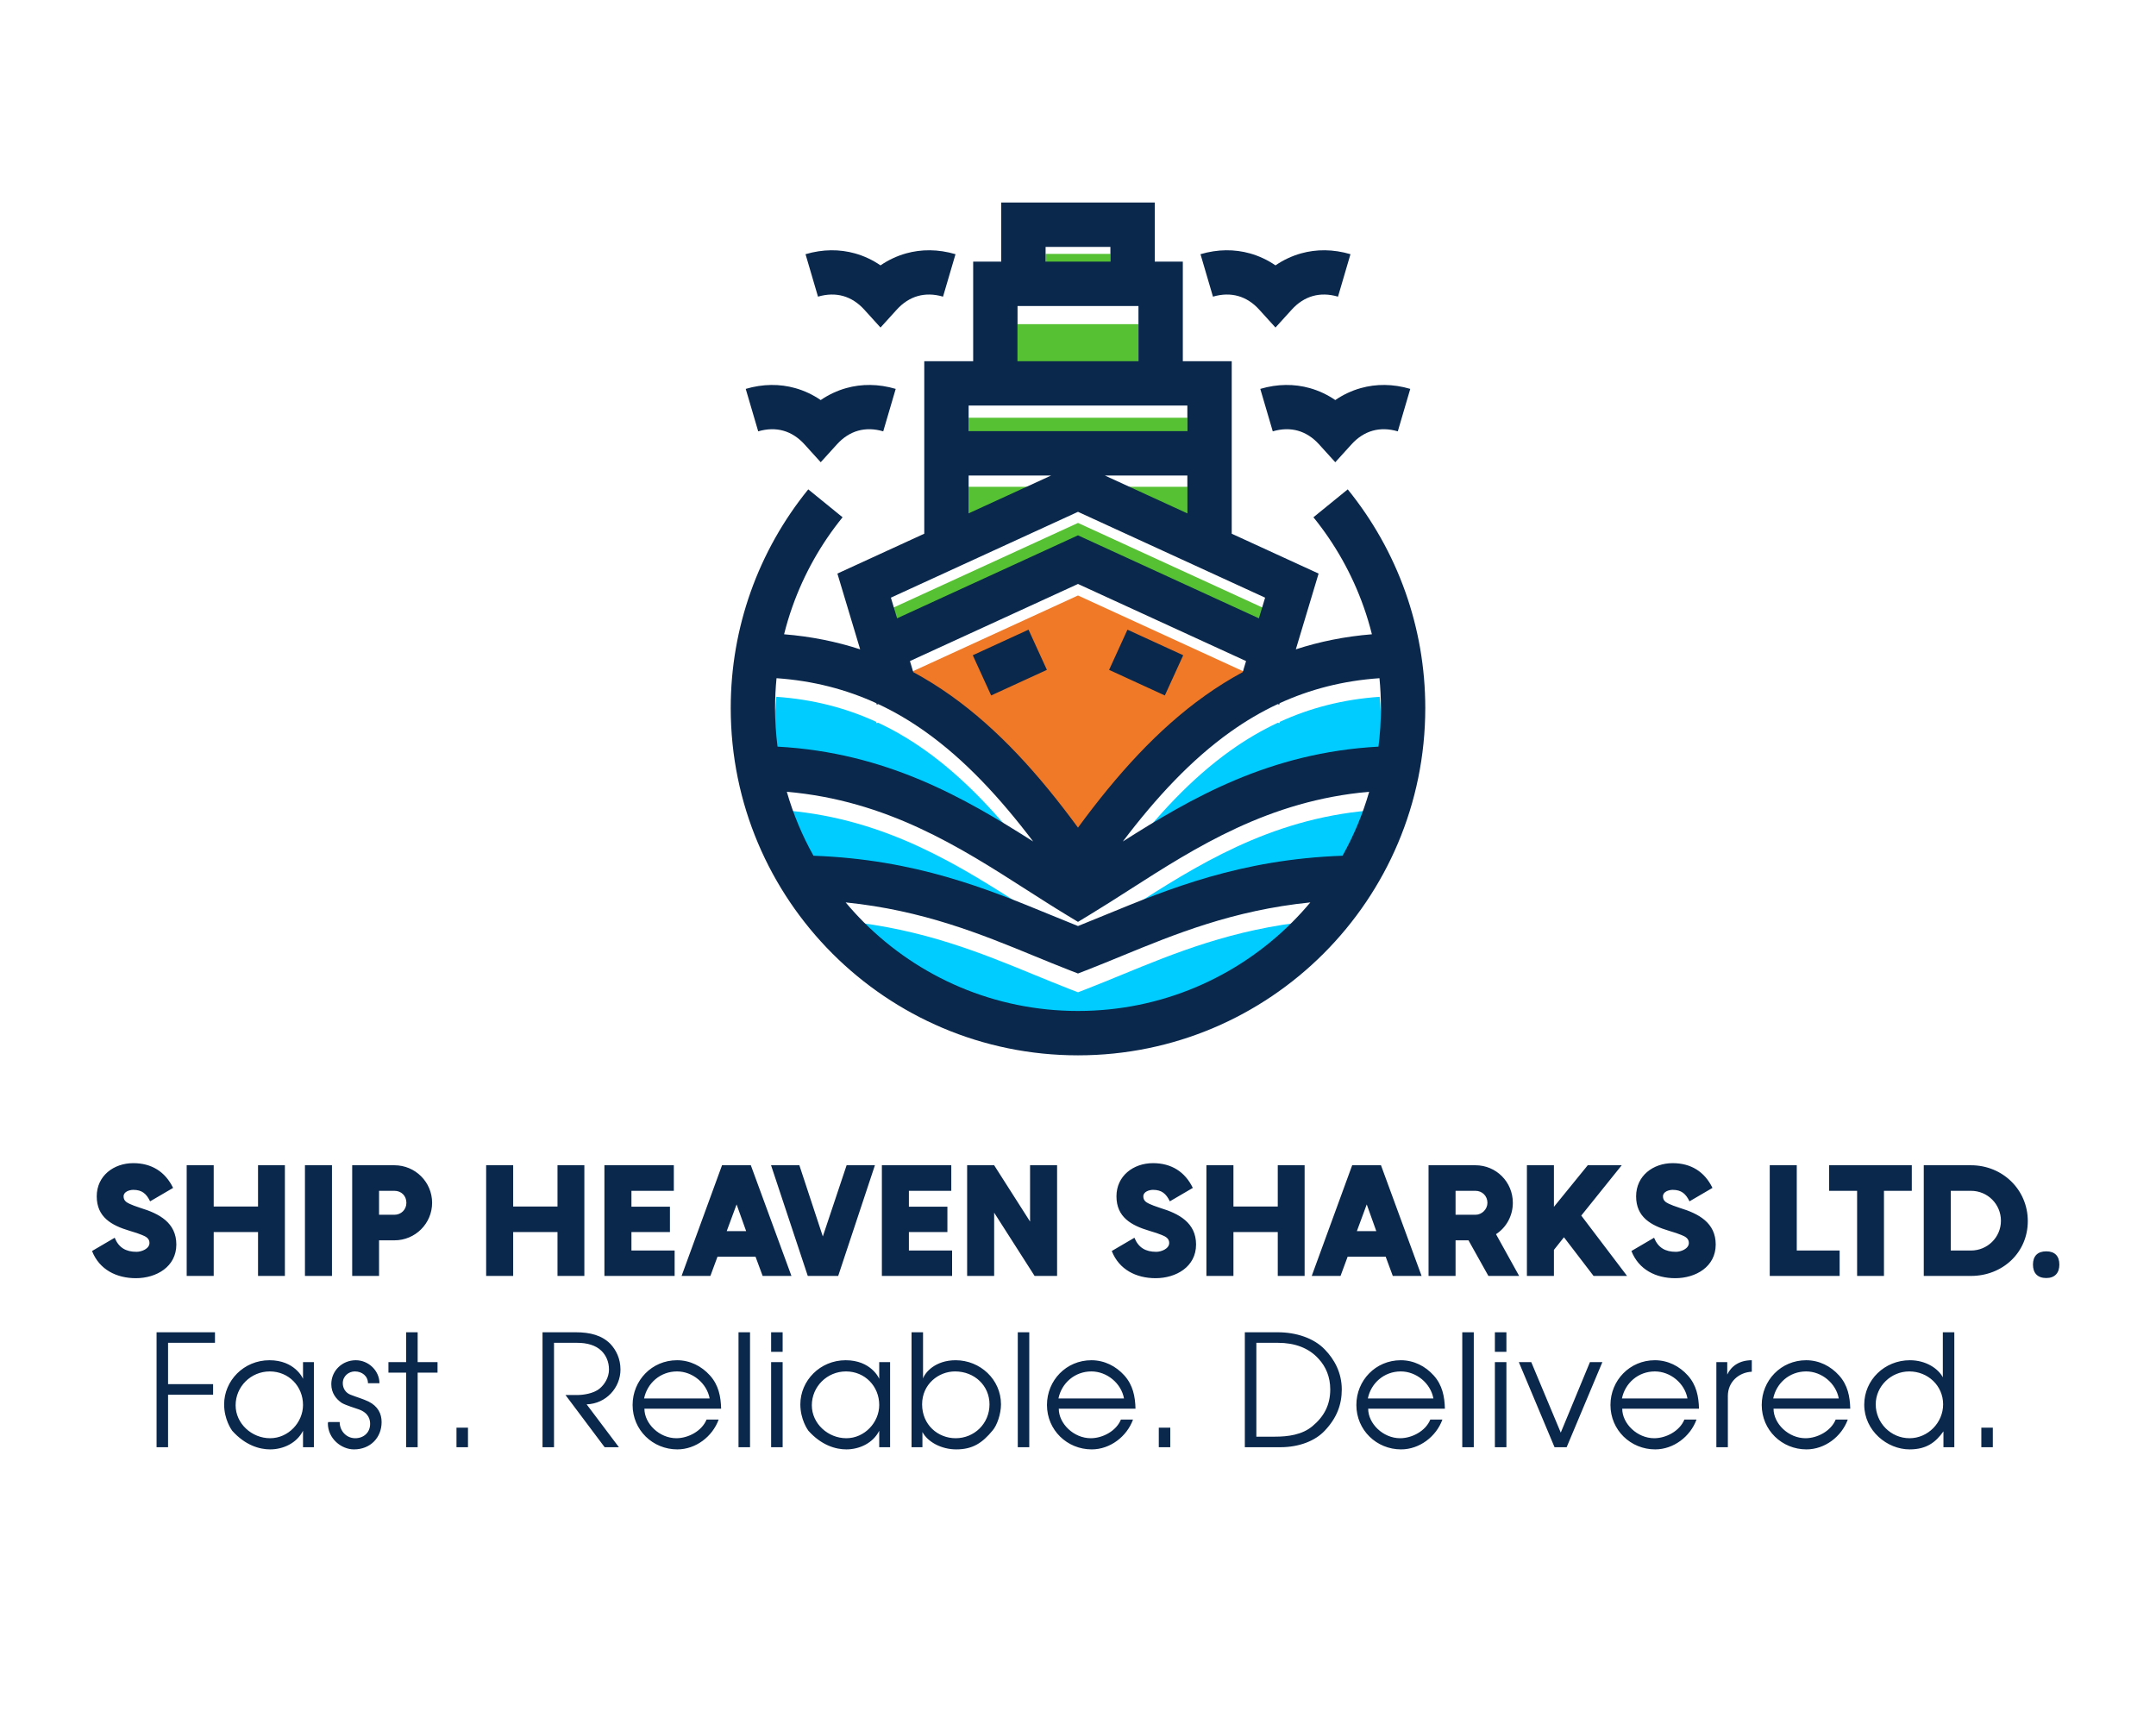 <?xml version="1.0" encoding="UTF-8" standalone="no" ?>
<!DOCTYPE svg PUBLIC "-//W3C//DTD SVG 1.1//EN" "http://www.w3.org/Graphics/SVG/1.1/DTD/svg11.dtd">
<svg xmlns="http://www.w3.org/2000/svg" xmlns:xlink="http://www.w3.org/1999/xlink" version="1.1" width="1280" height="1024" viewBox="0 0 1280 1024" xml:space="preserve">
<desc>Created with Fabric.js 5.3.0</desc>
<defs>
</defs>
<g transform="matrix(1 0 0 1 640 512)" id="background-logo"  >
<rect style="stroke: none; stroke-width: 0; stroke-dasharray: none; stroke-linecap: butt; stroke-dashoffset: 0; stroke-linejoin: miter; stroke-miterlimit: 4; fill: rgb(255,255,255); fill-opacity: 0; fill-rule: nonzero; opacity: 1;"  paint-order="stroke"  x="-640" y="-512" rx="0" ry="0" width="1280" height="1024" />
</g>
<g transform="matrix(1.921 0 0 1.921 638.631 724.619)" id="text-logo"  >
<g style=""  paint-order="stroke"   >
		<g transform="matrix(1 0 0 1 0 0)" id="text-logo-path-0"  >
<path style="stroke: none; stroke-width: 0; stroke-dasharray: none; stroke-linecap: butt; stroke-dashoffset: 0; stroke-linejoin: miter; stroke-miterlimit: 4; fill: rgb(10,39,76); fill-rule: nonzero; opacity: 1;"  paint-order="stroke"  transform=" translate(-305.35, 17.075)" d="M 14.9 0.7 C 21.25 0.7 27.4 -2.85 27.4 -9.7 C 27.4 -16.45 22.1 -19.25 16.35 -21 C 14.8 -21.5 13.65 -21.95 12.9 -22.3 C 11.85 -22.8 11.1 -23.35 11.1 -24.6 C 11.1 -26.05 12.95 -26.6 14.1 -26.6 C 16.8 -26.6 18.15 -25.4 19.3 -23.05 L 26.4 -27.2 C 23.95 -32.25 19.7 -34.85 14.1 -34.85 C 8 -34.85 2.8 -30.9 2.8 -24.6 C 2.8 -18.15 7.4 -15.6 12.95 -13.95 C 14.7 -13.45 15.95 -13 16.8 -12.65 C 17.95 -12.2 19.1 -11.6 19.1 -10.2 C 19.1 -8.35 16.6 -7.45 15.1 -7.45 C 11.85 -7.45 9.6 -8.7 8.35 -11.8 L 1.35 -7.7 C 3.6 -1.95 8.9 0.7 14.9 0.7 Z M 52.65 -34.2 L 52.65 -21.45 L 38.95 -21.45 L 38.95 -34.2 L 30.6 -34.2 L 30.6 0 L 38.95 0 L 38.95 -13.55 L 52.65 -13.55 L 52.65 0 L 60.95 0 L 60.95 -34.2 Z M 67.15 -34.2 L 67.15 0 L 75.5 0 L 75.5 -34.2 Z M 94.8 -34.2 L 81.75 -34.2 L 81.75 0 L 90.05 0 L 90.05 -11 L 94.8 -11 C 101.25 -11 106.45 -16.2 106.45 -22.6 C 106.45 -29 101.25 -34.2 94.8 -34.2 Z M 90.05 -18.9 L 90.05 -26.3 L 94.8 -26.3 C 96.95 -26.3 98.5 -24.75 98.5 -22.6 C 98.5 -20.5 96.9 -18.9 94.8 -18.9 Z M 145.2 -34.2 L 145.2 -21.45 L 131.5 -21.45 L 131.5 -34.2 L 123.15 -34.2 L 123.15 0 L 131.5 0 L 131.5 -13.55 L 145.2 -13.55 L 145.2 0 L 153.5 0 L 153.5 -34.2 Z M 168.05 -7.85 L 168.05 -13.55 L 179.95 -13.55 L 179.95 -21.4 L 168.05 -21.4 L 168.05 -26.3 L 181.15 -26.3 L 181.15 -34.2 L 159.7 -34.2 L 159.7 0 L 181.4 0 L 181.4 -7.85 Z M 208.6 0 L 217.5 0 L 204.95 -34.2 L 196.05 -34.2 L 183.55 0 L 192.45 0 L 194.65 -5.95 L 206.4 -5.95 Z M 197.5 -13.85 L 200.55 -22.1 L 203.5 -13.85 Z M 234.55 -34.2 L 227.2 -12.2 L 219.95 -34.2 L 211.2 -34.2 L 222.55 0 L 231.95 0 L 243.3 -34.2 Z M 253.8 -7.85 L 253.8 -13.55 L 265.7 -13.55 L 265.7 -21.4 L 253.8 -21.4 L 253.8 -26.3 L 266.9 -26.3 L 266.9 -34.2 L 245.45 -34.2 L 245.45 0 L 267.15 0 L 267.15 -7.85 Z M 291.25 -34.2 L 291.25 -16.8 L 280.15 -34.2 L 271.8 -34.2 L 271.8 0 L 280.15 0 L 280.15 -19.55 L 292.65 0 L 299.6 0 L 299.6 -34.2 Z M 330.05 0.7 C 336.4 0.7 342.55 -2.85 342.55 -9.7 C 342.55 -16.45 337.25 -19.25 331.5 -21 C 329.95 -21.5 328.8 -21.95 328.05 -22.3 C 327 -22.8 326.25 -23.35 326.25 -24.6 C 326.25 -26.05 328.1 -26.6 329.25 -26.6 C 331.95 -26.6 333.3 -25.4 334.45 -23.05 L 341.55 -27.2 C 339.1 -32.25 334.85 -34.85 329.25 -34.85 C 323.15 -34.85 317.95 -30.9 317.95 -24.6 C 317.95 -18.15 322.55 -15.6 328.1 -13.95 C 329.85 -13.45 331.1 -13 331.95 -12.65 C 333.1 -12.2 334.25 -11.6 334.25 -10.2 C 334.25 -8.35 331.75 -7.45 330.25 -7.45 C 327 -7.45 324.75 -8.7 323.5 -11.8 L 316.5 -7.7 C 318.75 -1.95 324.05 0.7 330.05 0.7 Z M 367.8 -34.2 L 367.8 -21.45 L 354.1 -21.45 L 354.1 -34.2 L 345.75 -34.2 L 345.75 0 L 354.1 0 L 354.1 -13.55 L 367.8 -13.55 L 367.8 0 L 376.1 0 L 376.1 -34.2 Z M 403.35 0 L 412.25 0 L 399.7 -34.2 L 390.8 -34.2 L 378.3 0 L 387.2 0 L 389.4 -5.95 L 401.15 -5.95 Z M 392.25 -13.85 L 395.3 -22.1 L 398.25 -13.85 Z M 426.75 -11 L 432.9 0 L 442.4 0 L 435.25 -12.9 C 438.55 -15.05 440.45 -18.7 440.45 -22.6 C 440.45 -29.05 435.3 -34.2 428.9 -34.2 L 414.4 -34.2 L 414.4 0 L 422.75 0 L 422.75 -11 Z M 422.75 -18.9 L 422.75 -26.3 L 428.9 -26.3 C 431 -26.3 432.6 -24.7 432.6 -22.6 C 432.6 -20.6 430.9 -18.9 428.9 -18.9 Z M 465.4 0 L 475.75 0 L 461.6 -18.65 L 474.1 -34.2 L 463.6 -34.2 L 453.15 -21.35 L 453.15 -34.2 L 444.8 -34.2 L 444.8 0 L 453.15 0 L 453.15 -8.05 L 456.25 -11.95 Z M 490.65 0.7 C 497 0.7 503.15 -2.85 503.15 -9.7 C 503.15 -16.45 497.85 -19.25 492.1 -21 C 490.55 -21.5 489.4 -21.95 488.65 -22.3 C 487.6 -22.8 486.85 -23.35 486.85 -24.6 C 486.85 -26.05 488.7 -26.6 489.85 -26.6 C 492.55 -26.6 493.9 -25.4 495.05 -23.05 L 502.15 -27.2 C 499.7 -32.25 495.45 -34.85 489.85 -34.85 C 483.75 -34.85 478.55 -30.9 478.55 -24.6 C 478.55 -18.15 483.15 -15.6 488.7 -13.95 C 490.45 -13.45 491.7 -13 492.55 -12.65 C 493.7 -12.2 494.85 -11.6 494.85 -10.2 C 494.85 -8.35 492.35 -7.45 490.85 -7.45 C 487.6 -7.45 485.35 -8.7 484.1 -11.8 L 477.1 -7.7 C 479.35 -1.95 484.65 0.7 490.65 0.7 Z M 528.2 -7.85 L 528.2 -34.2 L 519.85 -34.2 L 519.85 0 L 541.45 0 L 541.45 -7.85 Z M 563.75 -26.3 L 563.75 -34.2 L 538.2 -34.2 L 538.2 -26.3 L 546.85 -26.3 L 546.85 0 L 555.15 0 L 555.15 -26.3 Z M 582.05 -34.2 L 567.45 -34.2 L 567.45 0 L 582.05 0 C 591.8 0 599.6 -7.2 599.6 -16.95 C 599.6 -26.65 591.8 -34.2 582.05 -34.2 Z M 575.8 -7.85 L 575.8 -26.3 L 582.05 -26.3 C 587.2 -26.3 591.3 -22.15 591.3 -17.05 C 591.3 -11.9 587.1 -7.85 582.05 -7.85 Z M 601.2 -3.5 C 601.2 -0.85 602.65 0.65 605.3 0.65 C 607.95 0.65 609.35 -0.9 609.35 -3.5 C 609.35 -6.15 607.95 -7.6 605.3 -7.6 C 602.65 -7.6 601.2 -6.15 601.2 -3.5 Z" stroke-linecap="round" />
</g>
</g>
</g>
<g transform="matrix(1.921 0 0 1.921 638.04 825.629)" id="tagline-b3b37987-d467-45e7-8d71-82a7a104af10-logo"  >
<g style=""  paint-order="stroke"   >
		<g transform="matrix(1 0 0 1 0 0)" id="tagline-b3b37987-d467-45e7-8d71-82a7a104af10-logo-path-0"  >
<path style="stroke: none; stroke-width: 0; stroke-dasharray: none; stroke-linecap: butt; stroke-dashoffset: 0; stroke-linejoin: miter; stroke-miterlimit: 4; fill: rgb(10,39,76); fill-rule: nonzero; opacity: 1;"  paint-order="stroke"  transform=" translate(-287.4, 17.425)" d="M 21.7 -32.26 L 21.7 -35.52 L 3.65 -35.52 L 3.65 0 L 7.2 0 L 7.2 -16.22 L 21.12 -16.22 L 21.12 -19.49 L 7.2 -19.49 L 7.2 -32.26 Z M 52.27 0 L 52.27 -26.3 L 48.91 -26.3 L 48.91 -21.12 C 48.82 -21.41 46.32 -26.88 38.54 -26.88 C 30.58 -26.88 24.53 -20.54 24.53 -13.25 C 24.53 -8.64 26.74 -5.47 27.02 -5.09 C 31.06 -0.58 35.47 0.67 38.74 0.67 C 42.77 0.67 46.99 -1.25 48.91 -5.09 L 48.91 0 Z M 48.91 -13.06 C 48.91 -7.68 44.4 -2.78 38.74 -2.78 C 33.07 -2.78 28.08 -7.3 28.08 -12.96 C 28.08 -18.72 32.78 -23.42 38.64 -23.42 C 44.5 -23.42 48.91 -18.82 48.91 -13.06 Z M 73.2 -7.78 C 73.2 -10.37 72.05 -12.67 69.17 -14.11 C 67.34 -14.98 65.52 -15.46 63.6 -16.22 C 62.06 -16.8 61.2 -18.24 61.2 -19.78 C 61.2 -21.98 63.02 -23.42 64.94 -23.42 C 67.15 -23.42 68.98 -21.98 68.98 -19.78 L 72.53 -19.78 C 72.53 -23.62 69.17 -26.88 65.23 -26.88 C 61.01 -26.88 57.65 -23.62 57.65 -19.49 C 57.65 -16.7 59.18 -14.88 60.82 -13.73 C 62.06 -12.96 65.33 -12 66.1 -11.71 C 69.36 -10.56 69.65 -8.35 69.65 -7.2 C 69.65 -4.51 67.63 -2.78 65.04 -2.78 C 62.35 -2.78 60.24 -4.99 60.24 -7.78 L 56.69 -7.78 C 56.69 -7.68 56.59 -7.49 56.59 -7.39 C 56.59 -2.69 60.72 0.67 64.66 0.67 C 69.74 0.67 73.2 -2.98 73.2 -7.78 Z M 90.48 -23.04 L 90.48 -26.3 L 84.34 -26.3 L 84.34 -35.52 L 80.78 -35.52 L 80.78 -26.3 L 75.31 -26.3 L 75.31 -23.04 L 80.78 -23.04 L 80.78 0 L 84.34 0 L 84.34 -23.04 Z M 99.89 0 L 99.89 -6.05 L 96.34 -6.05 L 96.34 0 Z M 147.02 -24 C 147.02 -27.36 145.68 -30.05 143.86 -31.97 C 141.26 -34.56 137.71 -35.52 133.2 -35.52 L 122.93 -35.52 L 122.93 0 L 126.48 0 L 126.48 -32.26 L 133.68 -32.26 C 136.56 -32.26 139.34 -31.58 141.17 -29.76 C 142.51 -28.42 143.47 -26.5 143.47 -24 C 143.47 -21.6 142.13 -19.39 140.59 -18.14 C 138.67 -16.51 135.31 -16.13 133.68 -16.13 L 130.03 -16.13 L 142.13 0 L 146.54 0 L 136.56 -13.25 C 142.61 -13.44 147.02 -18.43 147.02 -24 Z M 178.13 -11.9 C 178.03 -15.65 177.36 -19.2 174.67 -22.18 C 172.08 -25.06 168.53 -26.88 164.5 -26.88 C 156.72 -26.88 150.77 -20.64 150.77 -13.06 C 150.77 -5.28 157.01 0.67 164.59 0.67 C 170.26 0.67 175.44 -3.26 177.36 -8.54 L 173.62 -8.54 C 172.18 -4.99 167.95 -2.78 164.3 -2.78 C 159.02 -2.78 154.42 -7.3 154.42 -11.9 Z M 174.58 -15.07 L 154.32 -15.07 C 155.28 -19.78 159.31 -23.42 164.5 -23.42 C 169.3 -23.42 173.71 -19.78 174.58 -15.07 Z M 187.06 0 L 187.06 -35.52 L 183.5 -35.52 L 183.5 0 Z M 197.14 -29.47 L 197.14 -35.52 L 193.58 -35.52 L 193.58 -29.47 Z M 197.14 0 L 197.14 -26.3 L 193.58 -26.3 L 193.58 0 Z M 230.35 0 L 230.35 -26.3 L 226.99 -26.3 L 226.99 -21.12 C 226.9 -21.41 224.4 -26.88 216.62 -26.88 C 208.66 -26.88 202.61 -20.54 202.61 -13.25 C 202.61 -8.64 204.82 -5.47 205.1 -5.09 C 209.14 -0.58 213.55 0.67 216.82 0.67 C 220.85 0.67 225.07 -1.25 226.99 -5.09 L 226.99 0 Z M 226.99 -13.06 C 226.99 -7.68 222.48 -2.78 216.82 -2.78 C 211.15 -2.78 206.16 -7.3 206.16 -12.96 C 206.16 -18.72 210.86 -23.42 216.72 -23.42 C 222.58 -23.42 226.99 -18.82 226.99 -13.06 Z M 264.62 -13.25 C 264.62 -20.93 258.19 -26.88 250.61 -26.88 C 244.27 -26.88 241.1 -23.04 240.53 -21.22 L 240.53 -35.52 L 236.98 -35.52 L 236.98 0 L 240.34 0 L 240.34 -4.7 C 241.97 -1.63 246.19 0.67 250.8 0.67 C 255.89 0.67 258.86 -1.34 262.03 -5.18 C 263.38 -6.72 264.62 -10.27 264.62 -13.25 Z M 261.07 -13.25 C 261.07 -7.3 256.37 -2.78 250.61 -2.78 C 245.14 -2.78 240.24 -6.91 240.24 -13.25 C 240.24 -19.49 245.33 -23.42 250.42 -23.42 C 256.46 -23.42 261.07 -19.01 261.07 -13.25 Z M 273.36 0 L 273.36 -35.52 L 269.81 -35.52 L 269.81 0 Z M 306.19 -11.9 C 306.1 -15.65 305.42 -19.2 302.74 -22.18 C 300.14 -25.06 296.59 -26.88 292.56 -26.88 C 284.78 -26.88 278.83 -20.64 278.83 -13.06 C 278.83 -5.28 285.07 0.67 292.66 0.67 C 298.32 0.67 303.5 -3.26 305.42 -8.54 L 301.68 -8.54 C 300.24 -4.99 296.02 -2.78 292.37 -2.78 C 287.09 -2.78 282.48 -7.3 282.48 -11.9 Z M 302.64 -15.07 L 282.38 -15.07 C 283.34 -19.78 287.38 -23.42 292.56 -23.42 C 297.36 -23.42 301.78 -19.78 302.64 -15.07 Z M 316.94 0 L 316.94 -6.05 L 313.39 -6.05 L 313.39 0 Z M 369.94 -17.86 C 369.94 -23.04 367.63 -27.17 364.75 -30.14 C 361.3 -33.79 355.73 -35.52 350.16 -35.52 L 339.98 -35.52 L 339.98 0 L 350.93 0 C 356.88 0 361.78 -2.02 364.66 -5.09 C 368.4 -9.02 369.94 -13.15 369.94 -17.86 Z M 366.38 -17.86 C 366.38 -12.96 364.37 -9.41 360.91 -6.53 C 357.74 -3.84 353.33 -3.26 349.3 -3.26 L 343.54 -3.26 L 343.54 -32.26 L 350.26 -32.26 C 355.34 -32.26 359.76 -30.72 362.83 -27.26 C 365.04 -24.86 366.38 -21.7 366.38 -17.86 Z M 401.81 -11.9 C 401.71 -15.65 401.04 -19.2 398.35 -22.18 C 395.76 -25.06 392.21 -26.88 388.18 -26.88 C 380.4 -26.88 374.45 -20.64 374.45 -13.06 C 374.45 -5.28 380.69 0.67 388.27 0.67 C 393.94 0.67 399.12 -3.26 401.04 -8.54 L 397.3 -8.54 C 395.86 -4.99 391.63 -2.78 387.98 -2.78 C 382.7 -2.78 378.1 -7.3 378.1 -11.9 Z M 398.26 -15.07 L 378 -15.07 C 378.96 -19.78 382.99 -23.42 388.18 -23.42 C 392.98 -23.42 397.39 -19.78 398.26 -15.07 Z M 410.74 0 L 410.74 -35.52 L 407.18 -35.52 L 407.18 0 Z M 420.82 -29.47 L 420.82 -35.52 L 417.26 -35.52 L 417.26 -29.47 Z M 420.82 0 L 420.82 -26.3 L 417.26 -26.3 L 417.26 0 Z M 450.48 -26.3 L 446.64 -26.3 L 437.62 -4.51 L 428.5 -26.3 L 424.66 -26.3 L 435.7 0 L 439.44 0 Z M 480.34 -11.9 C 480.24 -15.65 479.57 -19.2 476.88 -22.18 C 474.29 -25.06 470.74 -26.88 466.7 -26.88 C 458.93 -26.88 452.98 -20.64 452.98 -13.06 C 452.98 -5.28 459.22 0.67 466.8 0.67 C 472.46 0.67 477.65 -3.26 479.57 -8.54 L 475.82 -8.54 C 474.38 -4.99 470.16 -2.78 466.51 -2.78 C 461.23 -2.78 456.62 -7.3 456.62 -11.9 Z M 476.78 -15.07 L 456.53 -15.07 C 457.49 -19.78 461.52 -23.42 466.7 -23.42 C 471.5 -23.42 475.92 -19.78 476.78 -15.07 Z M 496.66 -23.33 L 496.66 -26.88 C 492.82 -26.88 490.32 -25.06 489.07 -22.46 L 489.07 -26.3 L 485.71 -26.3 L 485.71 0 L 489.26 0 L 489.26 -15.84 C 489.26 -20.16 492.62 -23.14 496.66 -23.33 Z M 527.09 -11.9 C 526.99 -15.65 526.32 -19.2 523.63 -22.18 C 521.04 -25.06 517.49 -26.88 513.46 -26.88 C 505.68 -26.88 499.73 -20.64 499.73 -13.06 C 499.73 -5.28 505.97 0.67 513.55 0.67 C 519.22 0.67 524.4 -3.26 526.32 -8.54 L 522.58 -8.54 C 521.14 -4.99 516.91 -2.78 513.26 -2.78 C 507.98 -2.78 503.38 -7.3 503.38 -11.9 Z M 523.54 -15.07 L 503.28 -15.07 C 504.24 -19.78 508.27 -23.42 513.46 -23.42 C 518.26 -23.42 522.67 -19.78 523.54 -15.07 Z M 559.25 0 L 559.25 -35.52 L 555.7 -35.52 L 555.7 -21.6 C 554.35 -24.19 550.61 -26.88 545.52 -26.88 C 537.74 -26.88 531.41 -20.83 531.41 -13.15 C 531.41 -5.09 538.51 0.67 545.42 0.67 C 550.7 0.67 553.49 -1.54 555.89 -4.9 L 555.89 0 Z M 555.79 -13.25 C 555.79 -7.58 551.09 -2.78 545.42 -2.78 C 539.57 -2.78 534.96 -7.58 534.96 -13.25 C 534.96 -18.82 539.66 -23.42 545.33 -23.42 C 551.09 -23.42 555.79 -19.01 555.79 -13.25 Z M 571.15 0 L 571.15 -6.05 L 567.6 -6.05 L 567.6 0 Z" stroke-linecap="round" />
</g>
</g>
</g>
<g transform="matrix(1.884 0 0 1.884 640 373.352)" id="logo-logo"  >
<g style=""  paint-order="stroke"   >
		<g transform="matrix(0.338 0 0 -0.338 54.844 47.111)"  >
<path style="stroke: none; stroke-width: 1; stroke-dasharray: none; stroke-linecap: butt; stroke-dashoffset: 0; stroke-linejoin: miter; stroke-miterlimit: 4; fill: rgb(0,204,255); fill-rule: evenodd; opacity: 1;"  paint-order="stroke"  transform=" translate(-492.096, -260.76)" d="M 472.133 286.871 C 435.613 260.859 403.039 225.863 371.777 184.645 C 436.059 225.473 508.727 267.547 610.141 273.078 C 611.645 284.863 612.414 296.879 612.414 309.074 C 612.414 318.461 611.961 327.734 611.07 336.875 C 576.746 334.488 546.051 326.414 518.004 313.559 L 517.621 312.285 L 516.18 312.715 C 500.746 305.504 486.117 296.836 472.133 286.871" stroke-linecap="round" />
</g>
		<g transform="matrix(0.338 0 0 -0.338 -54.846 47.111)"  >
<path style="stroke: none; stroke-width: 1; stroke-dasharray: none; stroke-linecap: butt; stroke-dashoffset: 0; stroke-linejoin: miter; stroke-miterlimit: 4; fill: rgb(0,204,255); fill-rule: evenodd; opacity: 1;"  paint-order="stroke"  transform=" translate(-167.902, -260.76)" d="M 288.219 184.645 C 256.961 225.863 224.387 260.859 187.863 286.871 C 173.879 296.836 159.254 305.5 143.82 312.715 L 142.379 312.285 L 142 313.555 C 113.953 326.41 83.254 334.488 48.93 336.875 C 48.039 327.734 47.586 318.461 47.586 309.074 C 47.586 296.879 48.359 284.863 49.859 273.078 C 151.277 267.547 223.941 225.469 288.219 184.645" stroke-linecap="round" />
</g>
		<g transform="matrix(0.338 0 0 -0.338 -0.001 78.356)"  >
<path style="stroke: none; stroke-width: 1; stroke-dasharray: none; stroke-linecap: butt; stroke-dashoffset: 0; stroke-linejoin: miter; stroke-miterlimit: 4; fill: rgb(0,204,255); fill-rule: evenodd; opacity: 1;"  paint-order="stroke"  transform=" translate(-330, -168.416)" d="M 601.473 230.988 C 507.941 222.848 439.875 179.273 378.633 140.055 C 365.488 131.637 352.629 123.402 340.66 116.168 L 330 109.723 L 319.34 116.168 C 307.371 123.402 294.512 131.637 281.367 140.055 C 220.121 179.273 152.059 222.848 58.527 230.988 C 64.547 210.012 72.934 190.039 83.379 171.371 C 178.566 167.949 245.125 140.605 304.801 116.086 C 313.336 112.582 321.73 109.133 330 105.844 C 338.27 109.133 346.66 112.578 355.195 116.086 C 414.871 140.605 481.434 167.953 576.621 171.371 C 587.066 190.039 595.453 210.012 601.473 230.988" stroke-linecap="round" />
</g>
		<g transform="matrix(0.338 0 0 -0.338 -0.001 109.195)"  >
<path style="stroke: none; stroke-width: 1; stroke-dasharray: none; stroke-linecap: butt; stroke-dashoffset: 0; stroke-linejoin: miter; stroke-miterlimit: 4; fill: rgb(0,204,255); fill-rule: evenodd; opacity: 1;"  paint-order="stroke"  transform=" translate(-330, -77.268)" d="M 546.621 127.871 C 474.445 120.52 420.156 98.215 370.867 77.965 C 359.551 73.312 348.477 68.762 337.434 64.477 L 330 61.598 L 322.566 64.477 C 311.52 68.762 300.449 73.316 289.129 77.965 C 239.84 98.215 185.551 120.516 113.379 127.867 C 118.746 121.457 124.391 115.289 130.301 109.379 C 181.406 58.273 252.012 26.664 330 26.664 C 407.988 26.664 478.594 58.273 529.699 109.379 C 535.609 115.289 541.254 121.461 546.621 127.871" stroke-linecap="round" />
</g>
		<g transform="matrix(0.338 0 0 -0.338 -0 27.849)"  >
<path style="stroke: none; stroke-width: 1; stroke-dasharray: none; stroke-linecap: butt; stroke-dashoffset: 0; stroke-linejoin: miter; stroke-miterlimit: 4; fill: rgb(239,121,38); fill-rule: evenodd; opacity: 1;"  paint-order="stroke"  transform=" translate(-330.002, -317.692)" d="M 329.996 204.113 C 371.785 261.09 420.688 315.215 483.59 349.09 L 486.688 359.398 L 330 431.27 L 173.316 359.398 L 176.414 349.086 C 239.305 315.223 288.223 261.078 329.996 204.113" stroke-linecap="round" />
</g>
		<g transform="matrix(0.338 0 0 -0.338 -0.001 -16.623)"  >
<path style="stroke: none; stroke-width: 1; stroke-dasharray: none; stroke-linecap: butt; stroke-dashoffset: 0; stroke-linejoin: miter; stroke-miterlimit: 4; fill: rgb(87,193,52); fill-rule: evenodd; opacity: 1;"  paint-order="stroke"  transform=" translate(-330, -449.129)" d="M 330 476.852 L 338.563 472.922 L 498.66 399.488 L 504.445 418.754 L 330.004 498.77 L 155.555 418.754 L 161.344 399.488 L 321.441 472.922 L 330 476.852" stroke-linecap="round" />
</g>
		<g transform="matrix(0.338 0 0 -0.338 21.482 -38.824)"  >
<path style="stroke: none; stroke-width: 1; stroke-dasharray: none; stroke-linecap: butt; stroke-dashoffset: 0; stroke-linejoin: miter; stroke-miterlimit: 4; fill: rgb(87,193,52); fill-rule: evenodd; opacity: 1;"  paint-order="stroke"  transform=" translate(-393.492, -514.746)" d="M 355.02 532.395 L 431.965 497.098 L 431.965 532.395 z" stroke-linecap="round" />
</g>
		<g transform="matrix(0.338 0 0 -0.338 -21.482 -38.824)"  >
<path style="stroke: none; stroke-width: 1; stroke-dasharray: none; stroke-linecap: butt; stroke-dashoffset: 0; stroke-linejoin: miter; stroke-miterlimit: 4; fill: rgb(87,193,52); fill-rule: evenodd; opacity: 1;"  paint-order="stroke"  transform=" translate(-266.512, -514.746)" d="M 228.035 497.098 L 304.988 532.395 L 228.035 532.395 z" stroke-linecap="round" />
</g>
		<g transform="matrix(0.338 0 0 -0.338 -0.001 -62.514)"  >
<path style="stroke: none; stroke-width: 1; stroke-dasharray: none; stroke-linecap: butt; stroke-dashoffset: 0; stroke-linejoin: miter; stroke-miterlimit: 4; fill: rgb(87,193,52); fill-rule: evenodd; opacity: 1;"  paint-order="stroke"  transform=" translate(-330, -584.764)" d="M 228.035 572.844 L 431.965 572.844 L 431.965 596.684 L 228.035 596.684 L 228.035 572.844" stroke-linecap="round" />
</g>
		<g transform="matrix(0.338 0 0 -0.338 -0.001 -87.333)"  >
<path style="stroke: none; stroke-width: 1; stroke-dasharray: none; stroke-linecap: butt; stroke-dashoffset: 0; stroke-linejoin: miter; stroke-miterlimit: 4; fill: rgb(87,193,52); fill-rule: evenodd; opacity: 1;"  paint-order="stroke"  transform=" translate(-330, -658.116)" d="M 273.629 632.383 L 386.371 632.383 L 386.371 683.848 L 273.629 683.848 L 273.629 632.383" stroke-linecap="round" />
</g>
		<g transform="matrix(0.338 0 0 -0.338 -0.001 -115.851)"  >
<path style="stroke: none; stroke-width: 1; stroke-dasharray: none; stroke-linecap: butt; stroke-dashoffset: 0; stroke-linejoin: miter; stroke-miterlimit: 4; fill: rgb(87,193,52); fill-rule: evenodd; opacity: 1;"  paint-order="stroke"  transform=" translate(-329.998, -742.402)" d="M 299.789 735.535 L 360.207 735.535 L 360.207 749.27 L 299.789 749.27 L 299.789 735.535" stroke-linecap="round" />
</g>
		<g transform="matrix(0.338 0 0 -0.338 0 0)"  >
<path style="stroke: none; stroke-width: 1; stroke-dasharray: none; stroke-linecap: butt; stroke-dashoffset: 0; stroke-linejoin: miter; stroke-miterlimit: 4; fill: rgb(10,39,76); fill-rule: nonzero; opacity: 1;"  paint-order="stroke"  transform=" translate(-330.002, -400)" d="M 142.379 329.492 L 142 330.762 C 113.953 343.613 83.254 351.691 48.93 354.082 C 48.039 344.941 47.586 335.668 47.586 326.281 C 47.586 314.086 48.359 302.07 49.859 290.281 C 151.277 284.754 223.941 242.676 288.219 201.848 C 256.961 243.066 224.387 278.063 187.863 304.078 C 173.879 314.039 159.254 322.703 143.82 329.922 z M 161.344 409.895 L 321.441 483.328 L 330 487.258 L 338.563 483.328 L 498.66 409.895 L 504.445 429.16 L 330.004 509.172 L 155.555 429.16 Z M 486.688 370.051 L 330 441.926 L 173.316 370.051 L 176.414 359.742 C 188.602 353.176 200.367 345.801 211.777 337.676 C 255.652 306.418 293.707 264.258 329.996 214.766 C 366.293 264.258 404.348 306.418 448.223 337.676 C 459.629 345.801 471.398 353.176 483.59 359.746 z M 258.434 742.398 L 258.434 797.488 L 401.563 797.488 L 401.563 742.398 L 407.047 742.398 L 427.727 742.398 L 427.727 721.723 L 427.727 649.582 L 452.645 649.582 L 473.324 649.582 L 473.324 628.902 L 473.324 584.387 L 473.324 488.766 L 537.941 459.125 L 554.313 451.617 L 549.168 434.492 L 533.09 380.98 C 555.238 388.195 578.789 392.973 604.023 395.027 C 601.844 403.742 599.27 412.285 596.305 420.645 C 585.457 451.27 569.512 479.434 549.496 504.098 L 581.48 530.109 C 604.504 501.73 622.82 469.422 635.234 434.375 C 647.238 400.5 653.77 364.109 653.77 326.281 C 653.77 236.879 617.527 155.934 558.934 97.344 C 500.344 38.754 419.402 2.512 330 2.512 C 240.598 2.512 159.656 38.754 101.066 97.344 C 42.473 155.934 6.234 236.879 6.234 326.281 C 6.234 364.109 12.766 400.5 24.766 434.379 C 37.176 469.422 55.496 501.73 78.519 530.109 L 110.504 504.098 C 90.488 479.434 74.539 451.27 63.695 420.648 C 60.731 412.289 58.152 403.742 55.977 395.027 C 81.215 392.973 104.762 388.195 126.91 380.98 L 110.832 434.492 L 105.691 451.617 L 122.059 459.125 L 186.676 488.766 L 186.676 584.387 L 186.676 628.902 L 186.676 649.582 L 207.355 649.582 L 232.273 649.582 L 232.273 721.723 L 232.273 742.398 L 252.953 742.398 z M 360.207 742.398 L 360.207 756.133 L 299.789 756.133 L 299.789 742.398 Z M 228.035 584.387 L 431.965 584.387 L 431.965 608.223 L 228.035 608.223 z M 431.965 543.031 L 355.02 543.031 L 431.965 507.734 z M 304.988 543.031 L 228.035 543.031 L 228.035 507.734 z M 273.629 649.582 L 386.371 649.582 L 386.371 701.047 L 273.629 701.047 Z M 410.965 338 L 359 361.84 L 376.121 399.316 L 428.086 375.477 z M 231.91 375.477 L 283.871 399.316 L 301 361.84 L 249.035 338 Z M 83.379 188.574 C 178.566 185.156 245.125 157.809 304.801 133.293 C 313.336 129.785 321.73 126.336 330 123.047 C 338.27 126.336 346.66 129.785 355.195 133.293 C 414.871 157.809 481.434 185.16 576.621 188.574 C 587.066 207.246 595.453 227.219 601.473 248.195 C 507.941 240.051 439.875 196.477 378.633 157.262 C 365.488 148.844 352.629 140.609 340.66 133.375 L 330 126.926 L 319.34 133.375 C 307.371 140.605 294.512 148.844 281.367 157.262 C 220.121 196.477 152.059 240.051 58.527 248.195 C 64.547 227.219 72.934 207.246 83.379 188.574 z M 546.621 145.074 C 474.445 137.723 420.156 115.422 370.867 95.168 C 359.551 90.519 348.477 85.969 337.434 81.684 L 330 78.801 L 322.566 81.684 C 311.52 85.969 300.449 90.523 289.129 95.168 C 239.84 115.422 185.551 137.723 113.379 145.074 C 118.746 138.66 124.391 132.492 130.301 126.582 C 181.406 75.477 252.012 43.867 330 43.867 C 407.988 43.867 478.594 75.477 529.699 126.582 C 535.609 132.492 541.254 138.664 546.621 145.074 z M 611.07 354.082 C 576.746 351.695 546.051 343.617 518.004 330.766 L 517.621 329.492 L 516.18 329.922 C 500.746 322.707 486.117 314.043 472.133 304.078 C 435.613 278.063 403.039 243.066 371.777 201.848 C 436.059 242.676 508.727 284.754 610.141 290.281 C 611.645 302.07 612.414 314.086 612.414 326.281 C 612.414 335.668 611.961 344.941 611.07 354.082" stroke-linecap="round" />
</g>
		<g transform="matrix(0.338 0 0 -0.338 62.231 -107.142)"  >
<path style="stroke: none; stroke-width: 1; stroke-dasharray: none; stroke-linecap: butt; stroke-dashoffset: 0; stroke-linejoin: miter; stroke-miterlimit: 4; fill: rgb(10,39,76); fill-rule: evenodd; opacity: 1;"  paint-order="stroke"  transform=" translate(-513.928, -716.663)" d="M 479.043 710.035 C 486.434 707.98 493.117 703.566 498.66 697.461 L 513.93 680.645 L 529.195 697.461 C 534.738 703.566 541.422 707.98 548.813 710.035 C 555.781 711.98 563.684 711.949 572.211 709.434 L 583.84 749.012 C 567.574 753.809 552.008 753.73 537.824 749.777 C 529.203 747.371 521.188 743.57 513.93 738.602 C 506.668 743.57 498.656 747.371 490.031 749.777 C 475.848 753.73 460.281 753.809 444.016 749.012 L 455.645 709.434 C 464.172 711.949 472.07 711.98 479.043 710.035" stroke-linecap="round" />
</g>
		<g transform="matrix(0.338 0 0 -0.338 81.075 -64.701)"  >
<path style="stroke: none; stroke-width: 1; stroke-dasharray: none; stroke-linecap: butt; stroke-dashoffset: 0; stroke-linejoin: miter; stroke-miterlimit: 4; fill: rgb(10,39,76); fill-rule: evenodd; opacity: 1;"  paint-order="stroke"  transform=" translate(-569.623, -591.226)" d="M 545.727 624.34 C 531.543 628.293 515.977 628.375 499.711 623.578 L 511.34 584 C 519.867 586.516 527.766 586.547 534.738 584.602 C 542.129 582.543 548.813 578.133 554.355 572.027 L 569.625 555.207 L 584.887 572.027 C 590.434 578.133 597.117 582.543 604.508 584.602 C 611.477 586.547 619.379 586.516 627.906 584 L 639.535 623.578 C 623.27 628.375 607.703 628.293 593.52 624.34 C 584.898 621.938 576.879 618.133 569.625 613.164 C 562.363 618.133 554.352 621.938 545.727 624.34" stroke-linecap="round" />
</g>
		<g transform="matrix(0.338 0 0 -0.338 -62.232 -107.142)"  >
<path style="stroke: none; stroke-width: 1; stroke-dasharray: none; stroke-linecap: butt; stroke-dashoffset: 0; stroke-linejoin: miter; stroke-miterlimit: 4; fill: rgb(10,39,76); fill-rule: evenodd; opacity: 1;"  paint-order="stroke"  transform=" translate(-146.074, -716.663)" d="M 161.34 697.461 C 166.887 703.566 173.566 707.98 180.957 710.035 C 187.934 711.98 195.832 711.949 204.355 709.434 L 215.988 749.012 C 199.719 753.809 184.156 753.73 169.973 749.777 C 161.348 747.371 153.332 743.57 146.074 738.602 C 138.816 743.57 130.801 747.371 122.176 749.777 C 107.992 753.73 92.43 753.809 76.16 749.012 L 87.789 709.434 C 96.316 711.949 104.219 711.98 111.191 710.035 C 118.582 707.98 125.262 703.566 130.809 697.461 L 146.074 680.645 L 161.34 697.461" stroke-linecap="round" />
</g>
		<g transform="matrix(0.338 0 0 -0.338 -81.076 -64.701)"  >
<path style="stroke: none; stroke-width: 1; stroke-dasharray: none; stroke-linecap: butt; stroke-dashoffset: 0; stroke-linejoin: miter; stroke-miterlimit: 4; fill: rgb(10,39,76); fill-rule: evenodd; opacity: 1;"  paint-order="stroke"  transform=" translate(-90.379, -591.226)" d="M 160.293 623.578 C 144.023 628.375 128.461 628.293 114.277 624.34 C 105.652 621.938 97.637 618.133 90.379 613.164 C 83.121 618.133 75.106 621.938 66.481 624.34 C 52.297 628.293 36.734 628.375 20.465 623.578 L 32.098 584 C 40.621 586.516 48.523 586.547 55.496 584.602 C 62.887 582.543 69.566 578.133 75.113 572.027 L 90.379 555.207 L 105.645 572.027 C 111.191 578.133 117.871 582.543 125.262 584.602 C 132.238 586.547 140.137 586.516 148.66 584 L 160.293 623.578" stroke-linecap="round" />
</g>
</g>
</g>
</svg>